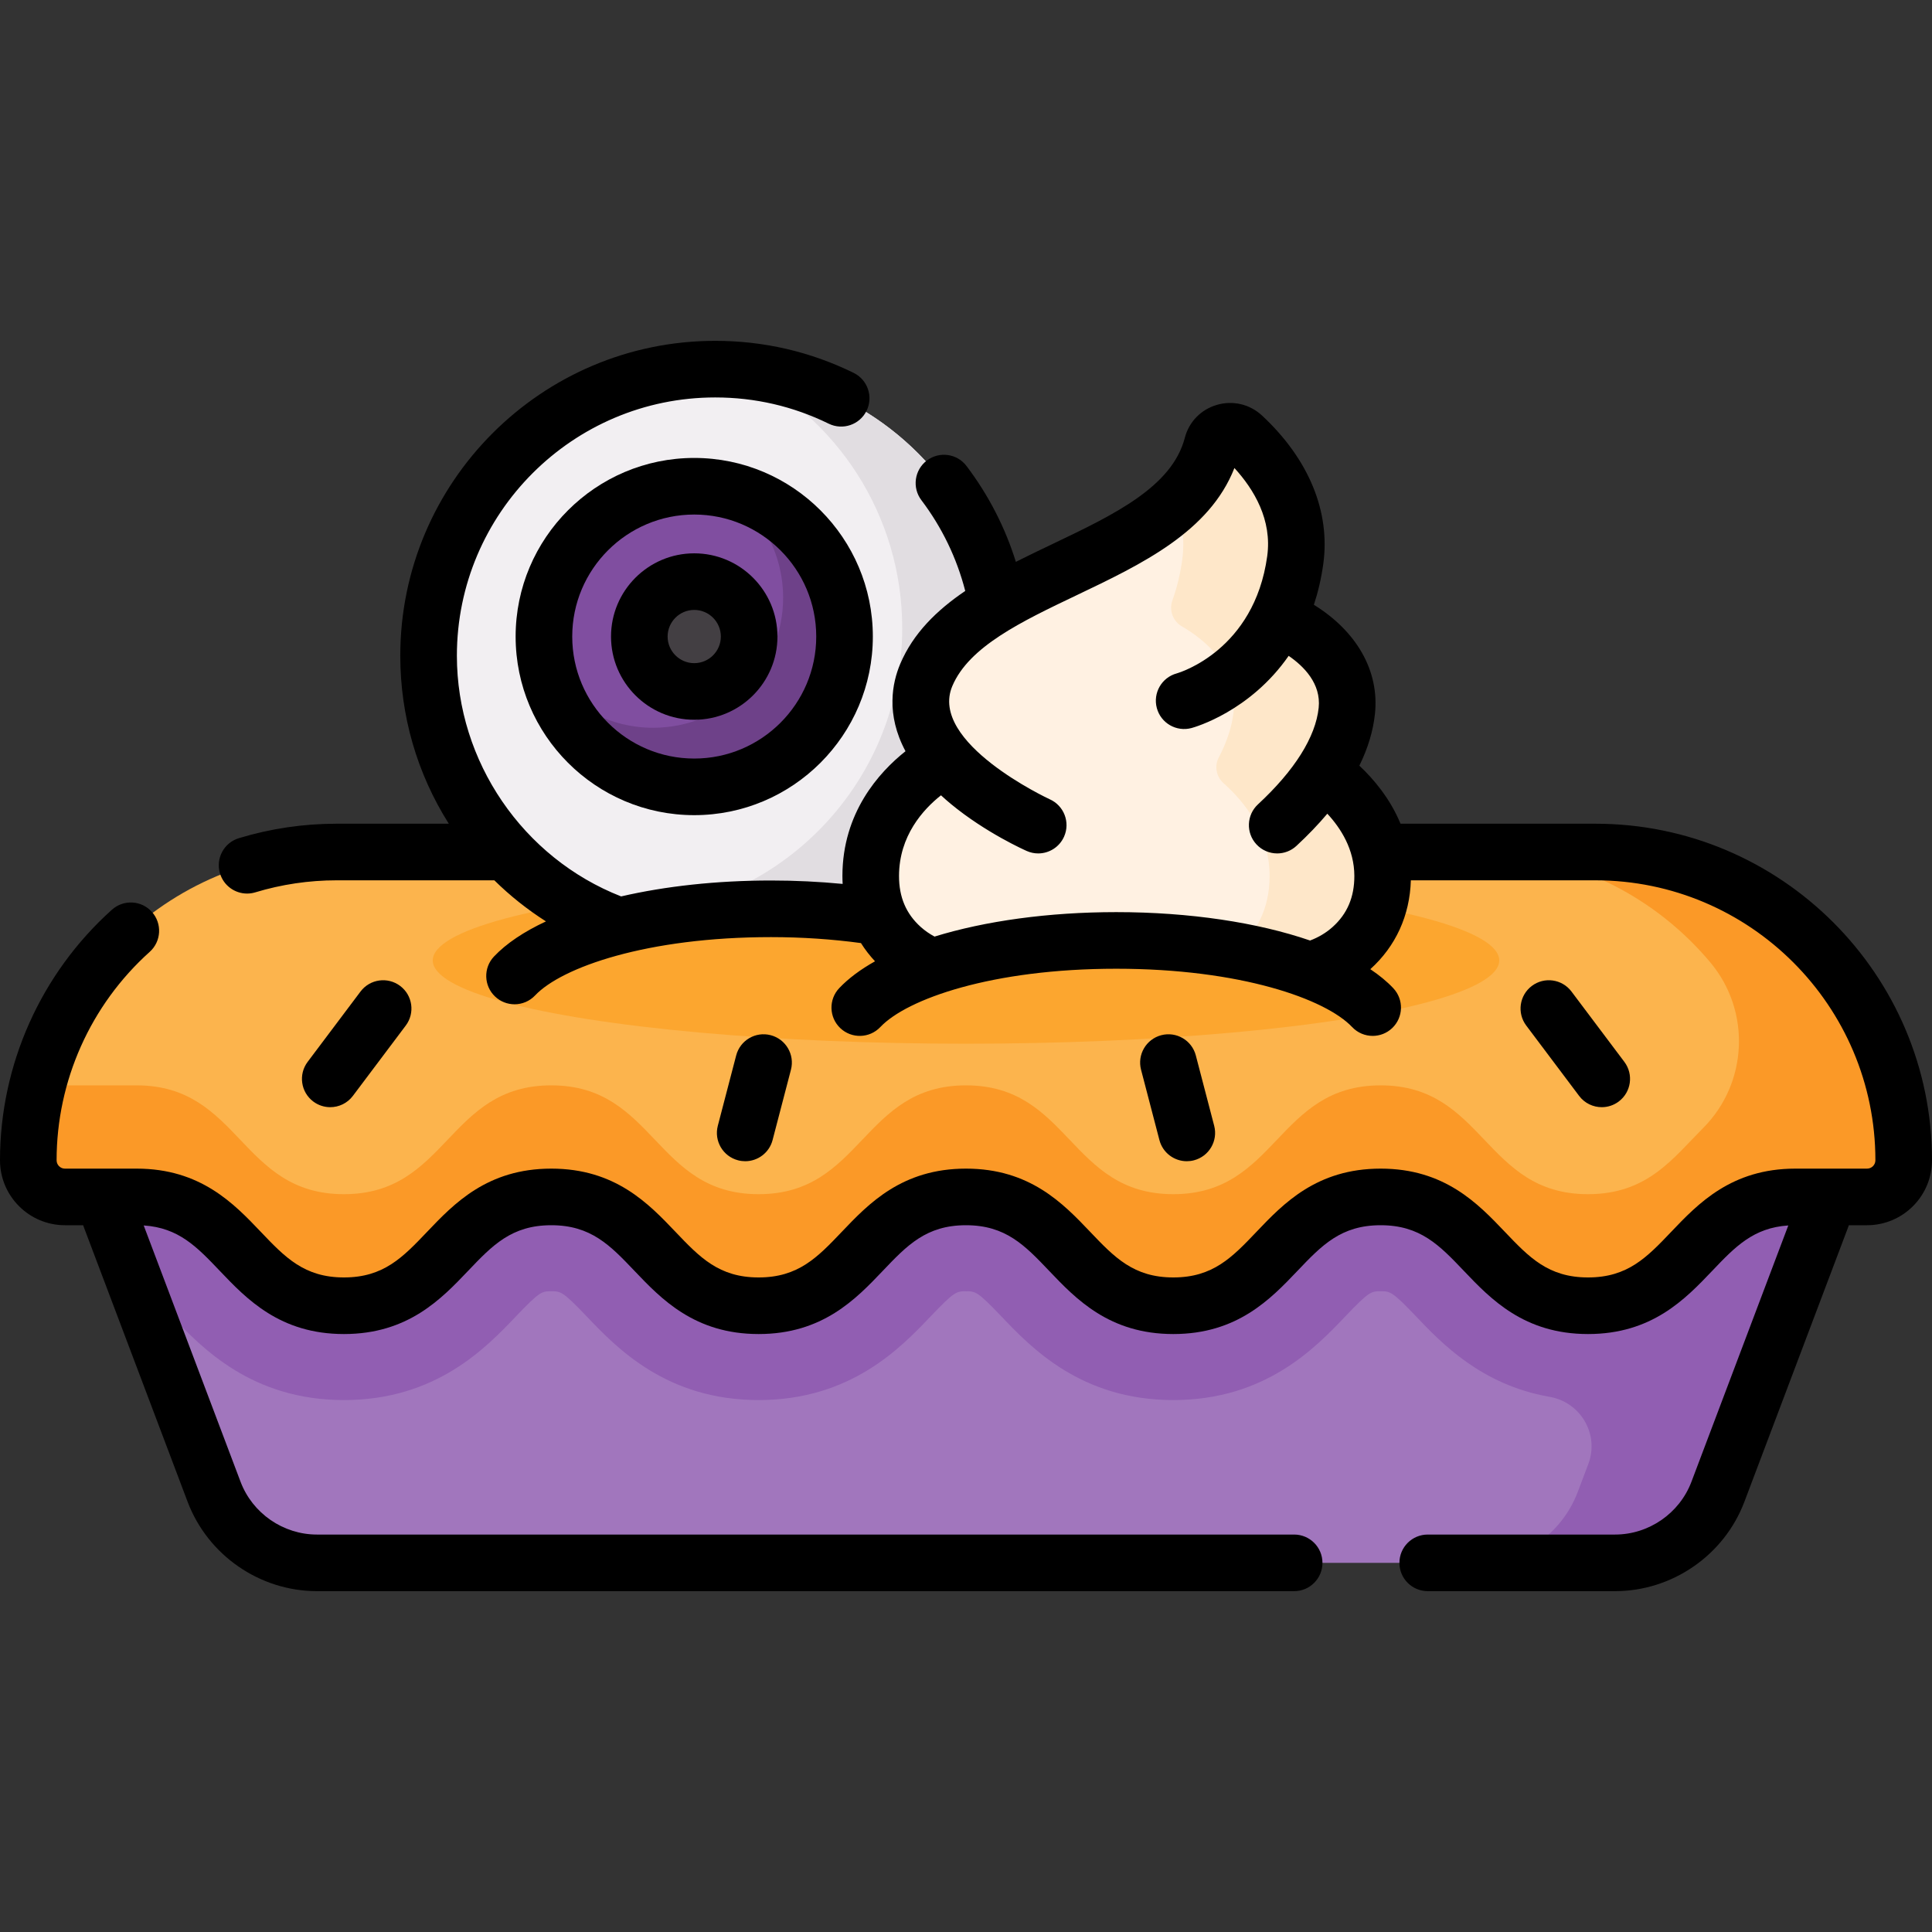<?xml version="1.0" encoding="iso-8859-1"?>
<!-- Generator: Adobe Illustrator 24.0.2, SVG Export Plug-In . SVG Version: 6.00 Build 0)  -->
<svg version="1.1" id="Capa_1" xmlns="http://www.w3.org/2000/svg" xmlns:xlink="http://www.w3.org/1999/xlink" x="0px" y="0px"
	 viewBox="0 0 512 512" style="enable-background:new 0 0 512 512;" xml:space="preserve">
<rect x="0" y="0" width="512" height="512" fill="#333333" stroke="none"/>
<g>
	<g>
		<path style="fill:#A176BD;" d="M27.207,317.198l29.526,78.135c4.284,11.338,15.139,18.84,27.259,18.84h344.016
			c12.12,0,22.975-7.502,27.259-18.84l29.526-78.135H27.207z"/>
		<path style="fill:#915EB2;" d="M484.79,317.201l-29.52,78.13c-4.29,11.34-15.14,18.84-27.26,18.84h-37.13
			c12.12,0,22.98-7.5,27.26-18.84l2.777-7.345c2.979-7.879-2.045-16.444-10.353-17.829c-0.034-0.006-0.067-0.011-0.099-0.017
			c-17.964-3.191-28.493-14.239-35.194-21.28c-6.35-6.66-6.87-6.66-9.38-6.66s-3.03,0-9.37,6.66c-7.91,8.29-21.13,22.17-45.58,22.17
			s-37.67-13.88-45.57-22.17c-6.35-6.66-6.87-6.66-9.38-6.66c-2.5,0-3.02,0-9.37,6.66c-7.9,8.29-21.13,22.17-45.58,22.17
			c-24.44,0-37.67-13.88-45.57-22.17c-6.35-6.66-6.87-6.66-9.37-6.66c-2.51,0-3.03,0-9.38,6.66c-7.9,8.29-21.12,22.17-45.57,22.17
			c-24.45,0-37.68-13.88-45.58-22.17c-5.93-6.23-6.78-6.63-8.91-6.65l-9.45-25.01H484.79z"/>
		<path style="fill:#FCB44D;" d="M7.5,307.491c0,5.361,4.346,9.707,9.707,9.707H36.2c27.474,0,27.474,28.839,54.947,28.839
			c27.475,0,27.475-28.839,54.95-28.839c27.473,0,27.473,28.839,54.946,28.839c27.474,0,27.474-28.839,54.947-28.839
			c27.475,0,27.475,28.839,54.95,28.839c27.474,0,27.474-28.839,54.948-28.839c27.478,0,27.478,28.839,54.956,28.839
			c27.478,0,27.478-28.839,54.956-28.839h18.993c5.361,0,9.707-4.346,9.707-9.707v0c0-45.12-36.577-81.697-81.697-81.697H89.197
			C44.077,225.793,7.5,262.37,7.5,307.491L7.5,307.491z"/>
		<path style="fill:#FB9927;" d="M501.38,285.051c-0.01,0.009-0.021,0.017-0.031,0.026c-3.852-13.549-11.087-25.671-20.779-35.356
			c-14.79-14.78-35.21-23.93-57.77-23.93h-32.19c22.56,0,42.99,9.15,57.77,23.93c1.716,1.716,3.355,3.508,4.912,5.371
			c10.763,12.876,9.927,31.93-1.916,43.82c-8.052,8.085-14.781,17.559-30.537,17.559c-27.47,0-27.47-28.84-54.95-28.84
			c-27.48,0-27.48,28.84-54.95,28.84c-27.47,0-27.47-28.84-54.95-28.84c-27.47,0-27.47,28.84-54.95,28.84
			c-27.47,0-27.47-28.84-54.94-28.84c-27.48,0-27.48,28.84-54.95,28.84c-27.48,0-27.48-28.84-54.95-28.84H17.21
			c-2.54,0-4.86-0.98-6.59-2.58c-2.02,7.095-3.109,14.587-3.12,22.327c-0.007,5.403,4.307,9.823,9.71,9.823H36.2
			c27.47,0,27.47,28.84,54.95,28.84c27.47,0,27.47-28.84,54.95-28.84c27.47,0,27.47,28.84,54.94,28.84
			c27.48,0,27.48-28.84,54.95-28.84c27.48,0,27.48,28.84,54.95,28.84c27.47,0,27.47-28.84,54.95-28.84
			c27.48,0,27.48,28.84,54.95,28.84c27.48,0,27.48-28.84,54.96-28.84h18.99c5.403,0,9.717-4.421,9.71-9.823
			C504.489,299.638,503.4,292.146,501.38,285.051z"/>
		<ellipse style="fill:#FCA62F;" cx="256" cy="254.524" rx="141.314" ry="22.07"/>
		<g>
			<g>
				<g>
					<circle style="fill:#F2EFF2;" cx="189.537" cy="173.786" r="75.958"/>
					<path style="fill:#E1DDE1;" d="M265.496,173.782c0,41.953-34.007,75.96-75.96,75.96c-11.885,0-23.138-2.732-33.154-7.601
						c2.224,0.211,4.476,0.307,6.757,0.307c41.943,0,75.96-34.007,75.96-75.96c0-30.058-17.473-56.043-42.816-68.359
						C235.074,101.54,265.496,134.11,265.496,173.782z"/>
					<g>
						<path style="fill:#FCA62F;" d="M272.283,258.644c-9.803-10.361-36.512-17.799-67.963-17.799s-58.159,7.438-67.963,17.799
							H272.283z"/>
					</g>
				</g>
				<g>
					<g>
						<circle style="fill:#804EA0;" cx="183.979" cy="168.691" r="39.832"/>
						<path style="fill:#6E4189;" d="M223.812,168.692c0,21.997-17.838,39.835-39.835,39.835c-18.374,0-33.835-12.441-38.426-29.359
							c6.288,8.32,16.275,13.697,27.509,13.697c19.045,0,34.477-15.432,34.477-34.467c0-11.972-6.096-22.515-15.355-28.697
							C210.249,133.487,223.812,149.513,223.812,168.692z"/>
					</g>
					<g>
						<circle style="fill:#433F43;" cx="183.979" cy="168.691" r="14.553"/>
					</g>
				</g>
			</g>
			<g>
				<path style="fill:#FFF1E2;" d="M350.609,204.678c3.336-5.099,5.715-10.604,6.31-16.334
					c1.777-17.016-18.241-24.559-18.241-24.559c2.111-4.294,3.75-9.371,4.577-15.362c2.055-14.901-7.029-26.406-13.901-32.8
					c-2.758-2.566-7.178-1.189-8.147,2.451c-8.256,31.011-64.058,33.218-75.737,60.812c-3.532,8.341-0.399,15.949,4.947,22.223
					c-0.457,0.232-19.619,9.951-19.663,30.992c-0.022,9.075,3.806,15.137,8.215,19.107c5.06,4.557,11.726,6.916,18.536,6.916h82.161
					c6.809,0,13.476-2.359,18.536-6.916c4.409-3.971,8.236-10.032,8.215-19.107C366.391,218.495,356.854,209.168,350.609,204.678z"
					/>
				<path style="fill:#FEE7C9;" d="M366.415,232.101c0.02,9.08-3.81,15.14-8.22,19.11c-5.06,4.56-11.72,6.91-18.53,6.91h-29.96
					c6.81,0,13.47-2.35,18.53-6.91c4.41-3.97,8.24-10.03,8.22-19.11c-0.016-11.153-6.426-19.426-12.179-24.52
					c-1.946-1.723-2.5-4.563-1.286-6.861c2.088-3.951,3.525-8.104,3.965-12.379c1.227-11.729-7.91-18.96-13.702-22.319
					c-2.408-1.397-3.506-4.285-2.56-6.902c1.154-3.193,2.054-6.748,2.602-10.698c0.76-5.54-0.01-10.6-1.65-15.11
					c4.54-4.25,7.95-9.2,9.56-15.24c0.97-3.64,5.39-5.01,8.15-2.45c6.87,6.4,15.95,17.9,13.9,32.8c-0.83,5.99-2.47,11.07-4.58,15.36
					c0,0,20.02,7.55,18.24,24.56c-0.59,5.73-2.97,11.24-6.31,16.34C356.855,209.171,366.395,218.491,366.415,232.101z"/>
			</g>
		</g>
	</g>
	<g>
		<path style="fill:#FCA62F;" d="M363.774,267.02c-9.803-10.361-36.512-17.799-67.963-17.799s-58.159,7.438-67.963,17.799H363.774z"
			/>
	</g>
	<g>
		<path d="M363.148,256.844c6.731-6.062,10.469-14.225,10.742-23.551h48.912c40.913,0,74.197,33.285,74.197,74.197
			c0,1.217-0.99,2.207-2.207,2.207H475.8c-16.952,0-25.799,9.285-32.907,16.746c-6.438,6.756-11.522,12.093-22.048,12.093
			s-15.61-5.337-22.048-12.093c-7.108-7.461-15.955-16.746-32.907-16.746c-16.951,0-25.796,9.285-32.904,16.746
			c-6.437,6.756-11.521,12.093-22.044,12.093s-15.608-5.337-22.044-12.093c-7.108-7.461-15.954-16.746-32.905-16.746
			c-16.951,0-25.796,9.285-32.904,16.746c-6.437,6.756-11.52,12.093-22.043,12.093c-10.523,0-15.606-5.336-22.043-12.093
			c-7.107-7.461-15.953-16.746-32.904-16.746s-25.797,9.285-32.905,16.746c-6.437,6.756-11.521,12.093-22.044,12.093
			c-10.523,0-15.607-5.337-22.043-12.093c-7.107-7.461-15.953-16.746-32.904-16.746H17.207c-1.217,0-2.207-0.99-2.207-2.207
			c0-21.035,8.994-41.169,24.676-55.239c3.083-2.766,3.34-7.508,0.574-10.591c-2.767-3.084-7.508-3.34-10.591-0.573
			C10.81,257.997,0,282.2,0,307.49c0,9.488,7.719,17.207,17.207,17.207h4.817l27.694,73.287
			c5.354,14.168,19.128,23.688,34.274,23.688h258.973c4.142,0,7.5-3.357,7.5-7.5s-3.358-7.5-7.5-7.5H83.992
			c-8.946,0-17.081-5.622-20.243-13.99l-25.667-67.924c9.272,0.603,14.122,5.692,20.162,12.032
			c7.107,7.461,15.953,16.746,32.904,16.746s25.797-9.285,32.905-16.746c6.437-6.756,11.521-12.093,22.044-12.093
			c10.523,0,15.607,5.337,22.043,12.093c7.107,7.461,15.953,16.746,32.903,16.746c16.951,0,25.796-9.285,32.904-16.746
			c6.437-6.756,11.521-12.093,22.043-12.093c10.524,0,15.608,5.337,22.045,12.093c7.108,7.461,15.954,16.746,32.905,16.746
			s25.796-9.285,32.904-16.746c6.437-6.756,11.521-12.093,22.044-12.093c10.525,0,15.61,5.337,22.048,12.093
			c7.108,7.461,15.955,16.746,32.908,16.746c16.952,0,25.799-9.285,32.908-16.746c6.042-6.34,10.893-11.43,20.167-12.032
			l-25.667,67.924c-3.163,8.368-11.297,13.99-20.243,13.99H378.36c-4.142,0-7.5,3.357-7.5,7.5s3.358,7.5,7.5,7.5h49.648
			c15.146,0,28.92-9.52,34.274-23.688l27.694-73.287h4.817c9.488,0,17.207-7.719,17.207-17.207
			c0-49.184-40.014-89.197-89.197-89.197h-51.652c-2.749-6.655-7.093-11.806-10.909-15.383c2.27-4.616,3.664-9.22,4.14-13.791
			c1.177-11.295-4.828-21.823-16.19-28.841c1.083-3.292,1.947-6.882,2.492-10.83c1.911-13.844-3.849-27.805-16.22-39.311
			c-3.244-3.019-7.724-4.082-11.985-2.836c-4.216,1.229-7.39,4.489-8.491,8.723c-3.388,13.034-18.813,20.395-35.143,28.186
			c-3.216,1.534-6.452,3.08-9.629,4.688c-2.844-9.138-7.224-17.657-13.078-25.4c-2.499-3.303-7.202-3.957-10.506-1.459
			s-3.957,7.202-1.459,10.506c5.486,7.255,9.378,15.345,11.627,24.064c-7.532,5.1-13.792,11.213-17.238,19.357
			c-2.096,4.955-3.841,13.323,1.406,23.117c-7.082,5.627-16.685,16.329-16.719,33.006c-0.001,0.728,0.024,1.447,0.063,2.161
			c-6.17-0.596-12.525-0.905-18.992-0.905c-14.397,0-27.995,1.505-39.714,4.215c-26.049-10.195-43.528-35.774-43.528-63.774
			c0-37.748,30.71-68.458,68.458-68.458c10.544,0,20.666,2.341,30.083,6.956c3.717,1.82,8.211,0.286,10.035-3.434
			c1.823-3.719,0.286-8.212-3.434-10.035c-11.489-5.632-23.832-8.487-36.685-8.487c-46.019,0-83.458,37.439-83.458,83.458
			c0,15.888,4.44,31.19,12.857,44.507H89.197c-8.789,0-17.5,1.289-25.891,3.831c-3.964,1.201-6.204,5.388-5.003,9.353
			c0.981,3.239,3.957,5.327,7.175,5.327c0.72,0,1.453-0.104,2.178-0.324c6.979-2.114,14.227-3.187,21.542-3.187h41.808
			c4.168,4.108,8.753,7.747,13.679,10.886c-5.785,2.698-10.479,5.828-13.774,9.31c-2.847,3.009-2.716,7.756,0.293,10.603
			c1.45,1.372,3.303,2.053,5.153,2.053c1.989,0,3.974-0.786,5.449-2.345c7.043-7.443,29.61-15.454,62.515-15.454
			c8.227,0,16.229,0.545,23.843,1.58c1.072,1.708,2.317,3.319,3.726,4.827c-3.843,2.159-7.051,4.54-9.488,7.115
			c-2.847,3.009-2.716,7.755,0.293,10.603c3.01,2.848,7.756,2.716,10.603-0.294c7.042-7.442,29.609-15.453,62.515-15.453
			s55.473,8.011,62.514,15.453c1.476,1.56,3.46,2.346,5.45,2.346c1.85,0,3.704-0.681,5.153-2.052
			c3.009-2.847,3.14-7.594,0.293-10.603C367.548,260.097,365.503,258.421,363.148,256.844z M295.812,241.722
			c-18.008,0-34.757,2.356-48.15,6.48c-1.332-0.715-2.568-1.567-3.675-2.563c-3.872-3.487-5.749-7.909-5.737-13.519
			c0.022-10.617,6.393-17.617,11.12-21.353c0.815,0.749,1.663,1.5,2.575,2.254c9.313,7.703,19.747,12.321,20.186,12.514
			c0.98,0.43,2.001,0.634,3.007,0.634c2.883,0,5.63-1.674,6.866-4.482c1.667-3.788-0.053-8.212-3.839-9.884
			c-0.324-0.144-32.136-14.991-25.788-29.991c4.428-10.466,18.271-17.07,32.928-24.063c17.323-8.266,35.193-16.792,41.83-33.721
			c5.225,5.717,10.015,13.771,8.69,23.37c-3.438,24.906-23.179,30.832-23.964,31.058c-3.999,1.079-6.366,5.195-5.288,9.194
			c1.078,3.999,5.192,6.367,9.195,5.288c0.866-0.234,15.507-4.393,25.74-19.13c4.019,2.758,8.622,7.366,7.955,13.757
			c-0.807,7.745-6.371,16.598-16.089,25.601c-3.039,2.814-3.22,7.561-0.405,10.599c1.478,1.596,3.488,2.403,5.504,2.403
			c1.823,0,3.652-0.661,5.095-1.998c3.063-2.838,5.789-5.683,8.188-8.529c3.572,3.848,7.146,9.446,7.161,16.48
			c0.012,5.609-1.865,10.031-5.737,13.519c-1.736,1.564-3.756,2.76-5.996,3.608C333.306,244.476,315.292,241.722,295.812,241.722z"
			/>
		<path d="M183.979,121.359c-26.099,0-47.332,21.233-47.332,47.332s21.233,47.332,47.332,47.332
			c26.099,0,47.332-21.233,47.332-47.332S210.078,121.359,183.979,121.359z M183.979,201.023c-17.828,0-32.332-14.504-32.332-32.332
			s14.504-32.332,32.332-32.332c17.828,0,32.332,14.504,32.332,32.332S201.807,201.023,183.979,201.023z"/>
		<path d="M183.979,146.638c-12.16,0-22.053,9.894-22.053,22.054s9.893,22.053,22.053,22.053s22.053-9.893,22.053-22.053
			S196.139,146.638,183.979,146.638z M183.979,175.744c-3.889,0-7.053-3.164-7.053-7.053c0-3.89,3.164-7.054,7.053-7.054
			s7.053,3.164,7.053,7.054C191.032,172.58,187.868,175.744,183.979,175.744z"/>
		<path d="M87.516,293.415c2.277,0,4.527-1.033,6.001-2.993l14.014-18.642c2.489-3.312,1.822-8.013-1.488-10.502
			c-3.311-2.487-8.013-1.822-10.502,1.488l-14.014,18.642c-2.489,3.312-1.822,8.013,1.488,10.502
			C84.366,292.925,85.947,293.415,87.516,293.415z"/>
		<path d="M424.484,293.415c1.568,0,3.15-0.49,4.501-1.505c3.311-2.489,3.977-7.19,1.488-10.502l-14.014-18.642
			c-2.49-3.312-7.19-3.978-10.502-1.488c-3.311,2.489-3.977,7.19-1.488,10.502l14.014,18.642
			C419.957,292.383,422.206,293.415,424.484,293.415z"/>
		<path d="M197.49,307.737c3.33,0,6.371-2.234,7.252-5.607l4.867-18.642c1.046-4.008-1.354-8.104-5.362-9.151
			c-4.009-1.049-8.105,1.354-9.151,5.362l-4.867,18.642c-1.046,4.008,1.354,8.104,5.362,9.151
			C196.226,307.658,196.863,307.737,197.49,307.737z"/>
		<path d="M314.51,307.737c0.627,0,1.265-0.079,1.899-0.245c4.008-1.047,6.409-5.144,5.362-9.151l-4.867-18.642
			c-1.046-4.008-5.145-6.408-9.151-5.362c-4.008,1.047-6.409,5.144-5.362,9.151l4.867,18.642
			C308.139,305.503,311.179,307.737,314.51,307.737z"/>
	</g>
</g>
<g>
</g>
<g>
</g>
<g>
</g>
<g>
</g>
<g>
</g>
<g>
</g>
<g>
</g>
<g>
</g>
<g>
</g>
<g>
</g>
<g>
</g>
<g>
</g>
<g>
</g>
<g>
</g>
<g>
</g>
</svg>
